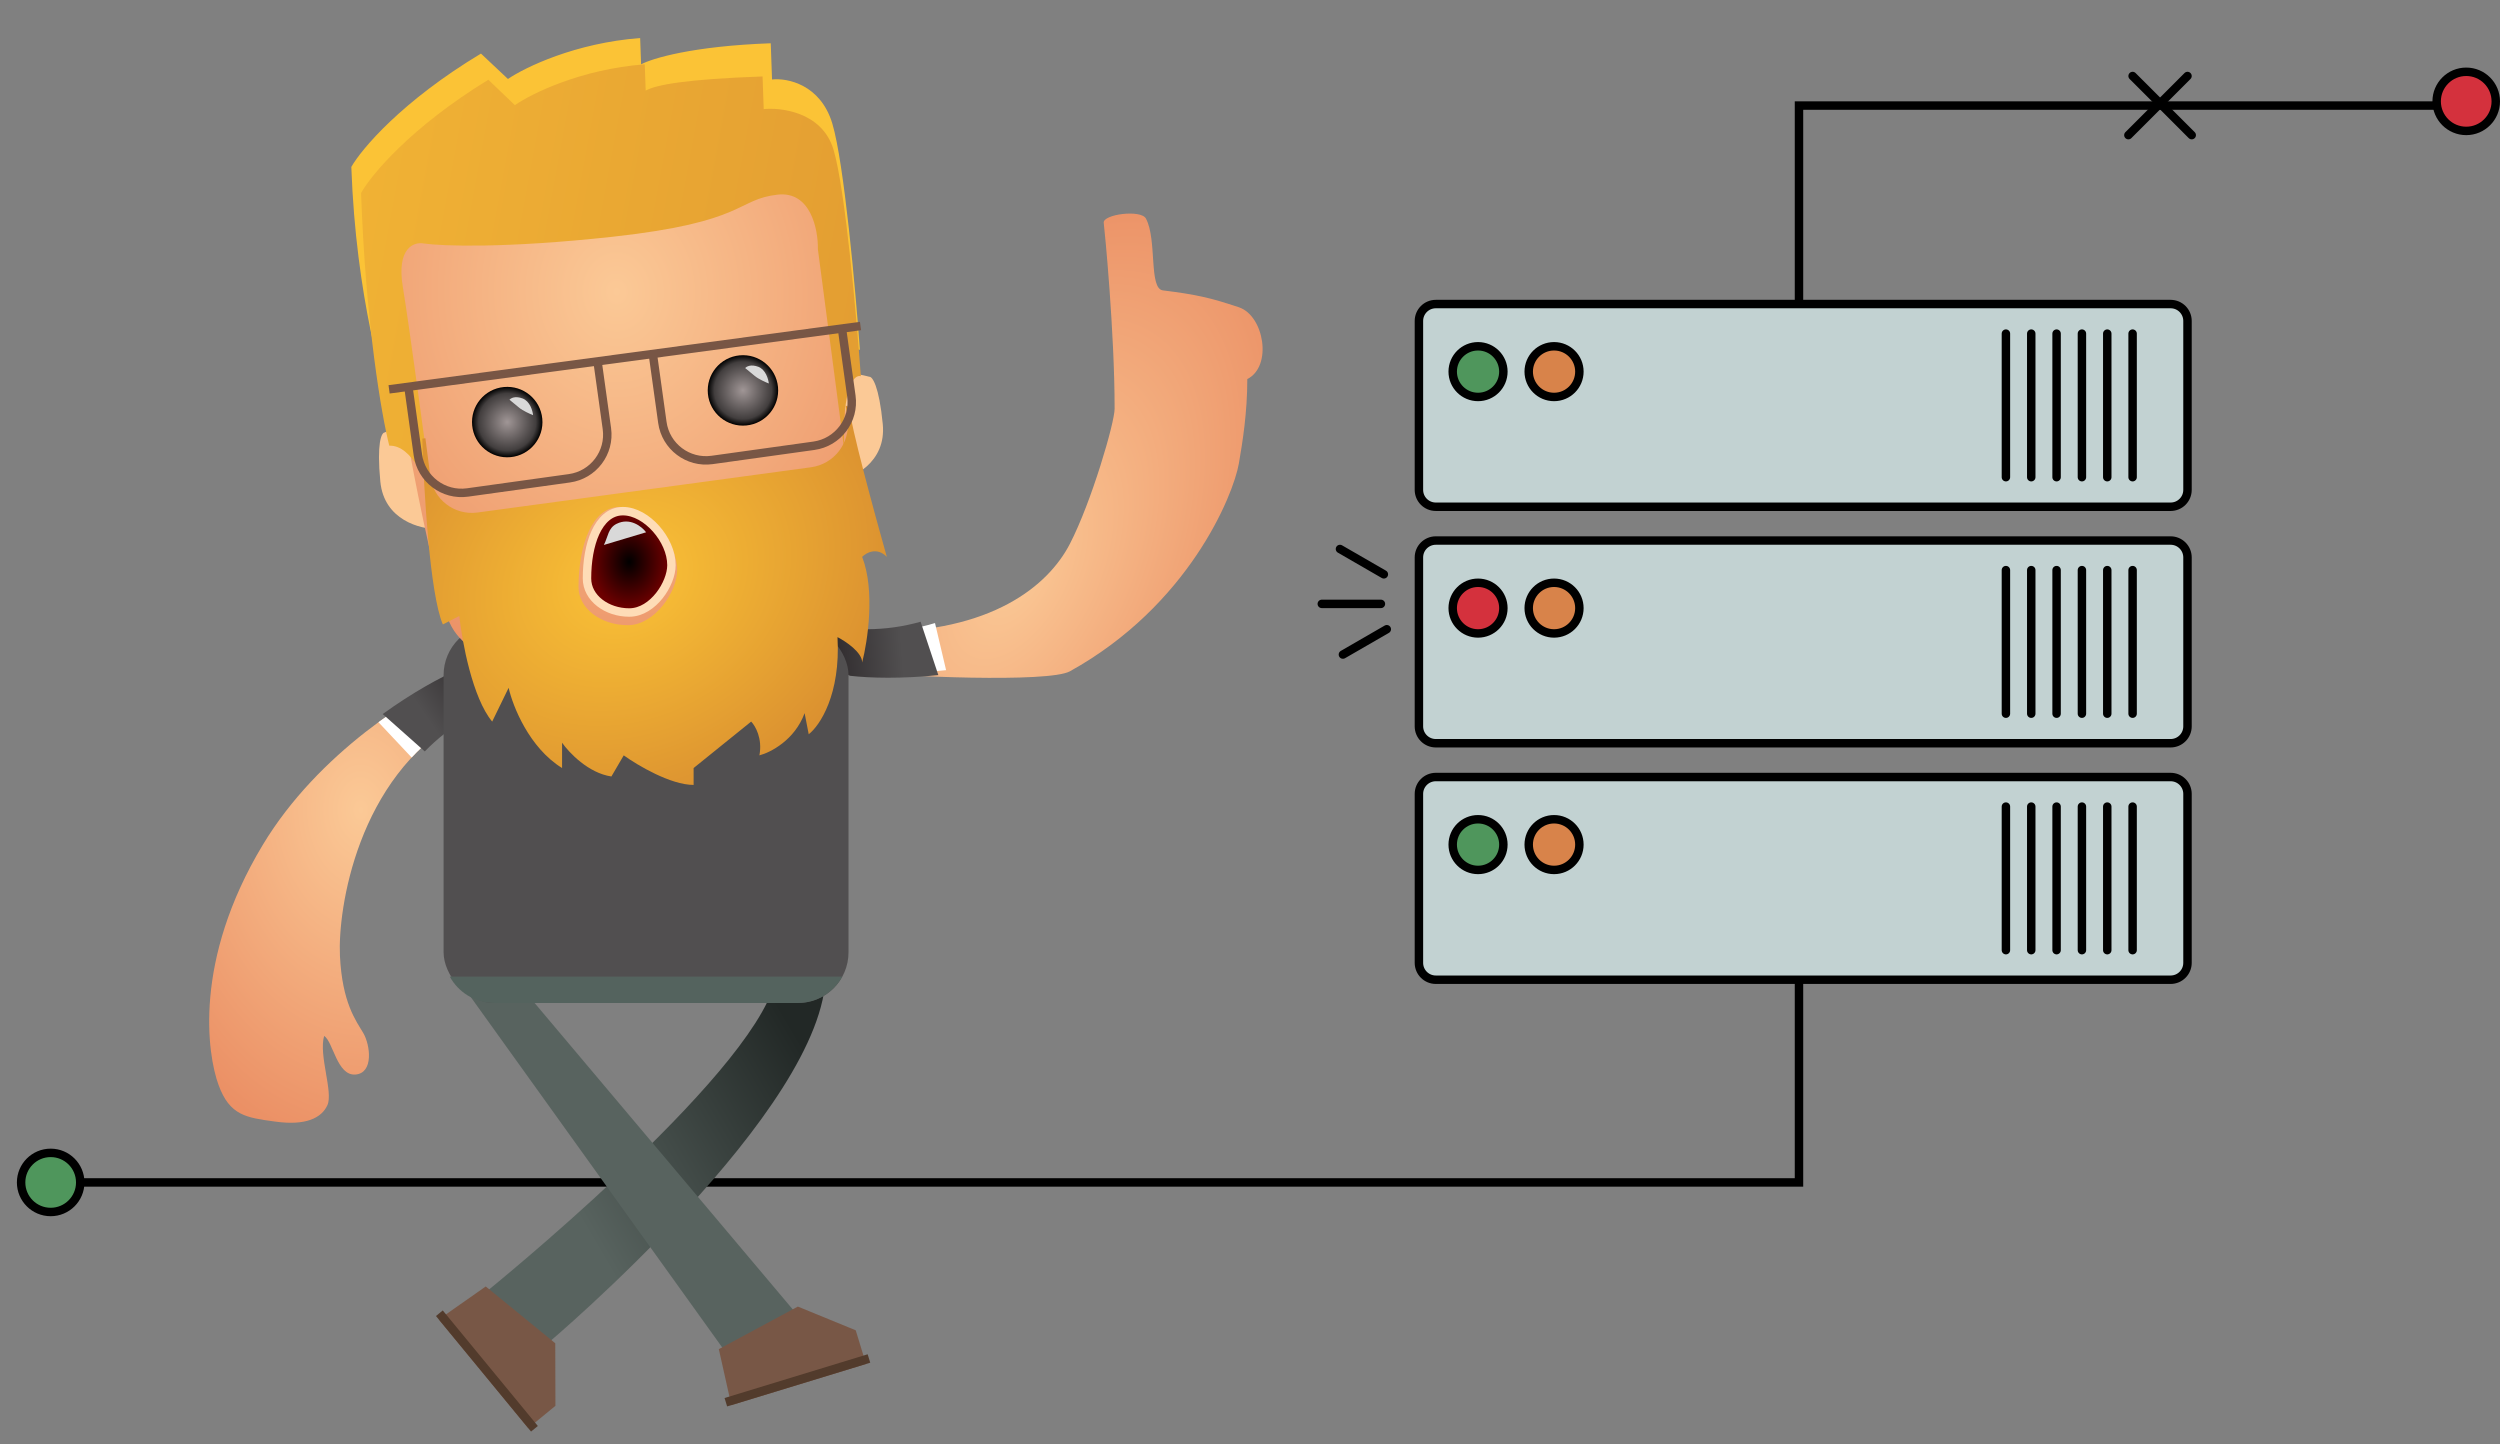<svg width="296" height="171" viewBox="0 0 296 171" fill="none" xmlns="http://www.w3.org/2000/svg">
<rect x="0" y="0" width="296" height="171" fill="#808080" stroke="none"/>
<line x1="156.5" y1="71.5" x2="163.5" y2="71.5" stroke="black" stroke-linecap="round"/>
<path d="M158.652 65L163.848 68" stroke="black" stroke-linecap="round"/>
<path d="M164.196 74.5L159 77.5" stroke="black" stroke-linecap="round"/>
<path d="M6.5 140H213V111.5M213 37V12.5H290.5" stroke="black" stroke-linecap="round"/>
<path d="M252.5 9L259.5 16" stroke="black" stroke-linecap="round"/>
<path d="M259 9L252 16" stroke="black" stroke-linecap="round"/>
<circle cx="292" cy="12" r="3.5" fill="#D4313D" stroke="black"/>
<circle cx="6" cy="140" r="3.5" fill="#4F965C" stroke="black"/>
<path d="M168 38C168 36.895 168.895 36 170 36H257C258.105 36 259 36.895 259 38V58C259 59.105 258.105 60 257 60H170C168.895 60 168 59.105 168 58V38Z" fill="#C2D2D2" stroke="black"/>
<path d="M168 66C168 64.895 168.895 64 170 64H257C258.105 64 259 64.895 259 66V86C259 87.105 258.105 88 257 88H170C168.895 88 168 87.105 168 86V66Z" fill="#C2D2D2" stroke="black"/>
<path d="M168 94C168 92.895 168.895 92 170 92H257C258.105 92 259 92.895 259 94V114C259 115.105 258.105 116 257 116H170C168.895 116 168 115.105 168 114V94Z" fill="#C2D2D2" stroke="black"/>
<circle cx="175" cy="44" r="3" fill="#4F965C" stroke="black"/>
<circle cx="175" cy="72" r="3" fill="#D4313D" stroke="black"/>
<circle cx="175" cy="100" r="3" fill="#4F965C" stroke="black"/>
<circle cx="184" cy="44" r="3" fill="#D8834A" stroke="black"/>
<circle cx="184" cy="72" r="3" fill="#D8834A" stroke="black"/>
<circle cx="184" cy="100" r="3" fill="#D8834A" stroke="black"/>
<line x1="237.5" y1="39.5" x2="237.5" y2="56.5" stroke="black" stroke-linecap="round"/>
<line x1="237.5" y1="67.5" x2="237.5" y2="84.5" stroke="black" stroke-linecap="round"/>
<line x1="237.5" y1="95.5" x2="237.5" y2="112.5" stroke="black" stroke-linecap="round"/>
<line x1="240.5" y1="39.5" x2="240.5" y2="56.5" stroke="black" stroke-linecap="round"/>
<line x1="240.5" y1="67.5" x2="240.5" y2="84.5" stroke="black" stroke-linecap="round"/>
<line x1="240.5" y1="95.5" x2="240.5" y2="112.5" stroke="black" stroke-linecap="round"/>
<line x1="243.5" y1="39.5" x2="243.5" y2="56.5" stroke="black" stroke-linecap="round"/>
<line x1="243.5" y1="67.5" x2="243.5" y2="84.5" stroke="black" stroke-linecap="round"/>
<line x1="243.5" y1="95.5" x2="243.5" y2="112.5" stroke="black" stroke-linecap="round"/>
<line x1="246.5" y1="39.5" x2="246.5" y2="56.5" stroke="black" stroke-linecap="round"/>
<line x1="246.5" y1="67.5" x2="246.5" y2="84.5" stroke="black" stroke-linecap="round"/>
<line x1="246.5" y1="95.5" x2="246.5" y2="112.5" stroke="black" stroke-linecap="round"/>
<line x1="249.5" y1="39.5" x2="249.5" y2="56.5" stroke="black" stroke-linecap="round"/>
<line x1="249.5" y1="67.5" x2="249.5" y2="84.5" stroke="black" stroke-linecap="round"/>
<line x1="249.5" y1="95.5" x2="249.5" y2="112.5" stroke="black" stroke-linecap="round"/>
<line x1="252.5" y1="39.5" x2="252.5" y2="56.5" stroke="black" stroke-linecap="round"/>
<line x1="252.5" y1="67.5" x2="252.5" y2="84.5" stroke="black" stroke-linecap="round"/>
<line x1="252.5" y1="95.5" x2="252.5" y2="112.5" stroke="black" stroke-linecap="round"/>
<path d="M57.44 153.051C57.44 153.051 88.759 127.766 91.759 116.266C94.759 104.766 97.759 99.266 97.759 115.266C97.759 131.266 64.946 158.961 64.946 158.961L57.44 153.051Z" fill="url(#paint0_linear_103_3)"/>
<path d="M57.512 152.318L51.949 156.219L62.544 169.097L65.763 166.448L65.743 159.042L57.512 152.318Z" fill="#785746"/>
<rect x="52.423" y="155.155" width="17.718" height="1.042" transform="rotate(50.554 52.423 155.155)" fill="#523B2C"/>
<path d="M87.489 162.293L54.865 116.835L57.026 111.308L94.609 155.921L87.489 162.293Z" fill="#58635F"/>
<path d="M85.108 159.738L86.59 166.369L102.537 161.494L101.318 157.508L94.466 154.698L85.108 159.738Z" fill="#785746"/>
<rect x="85.787" y="165.525" width="17.718" height="1.042" transform="rotate(-16.996 85.787 165.525)" fill="#523B2C"/>
<path d="M31.107 100.045C37.707 89.075 49.22 82.088 54.151 79.965C58.253 79.401 64.046 79.653 54.399 85.177C42.341 92.082 39.983 107.584 40.249 113.168C40.515 118.752 42.164 120.868 43.006 122.298C43.849 123.728 44.262 127.059 42.08 127.226C39.898 127.394 39.442 123.319 38.378 122.653C37.713 124.946 39.469 129.295 38.768 130.844C38.068 132.392 36.175 133.285 32.668 132.807L32.545 132.79C29.116 132.324 27.199 132.063 25.88 128.471C24.546 124.837 22.857 113.757 31.107 100.045Z" fill="url(#paint1_radial_103_3)"/>
<path fill-rule="evenodd" clip-rule="evenodd" d="M48.739 89.688L44.809 85.509C48.544 82.771 51.983 80.898 54.151 79.965C58.254 79.401 64.046 79.653 54.4 85.177C52.206 86.433 50.333 87.974 48.739 89.688Z" fill="white"/>
<path fill-rule="evenodd" clip-rule="evenodd" d="M50.293 88.969L45.312 84.543C48.867 81.974 52.145 80.189 54.32 79.251C59.065 78.607 65.912 78.862 55.331 85.031C53.393 86.161 51.724 87.495 50.293 88.969Z" fill="url(#paint2_linear_103_3)"/>
<path d="M126.681 79.48C124.181 80.864 106.488 80.107 101.156 79.48C97.321 77.918 92.43 74.803 103.547 74.841C117.442 74.89 124.12 69.35 126.681 64.38C129.242 59.411 131.971 50.048 131.971 48.388C131.971 39.38 130.81 27.38 130.681 26.38C130.552 25.38 135.092 24.772 135.681 25.88C137.009 28.38 136 34.17 137.681 34.38C141.681 34.88 143.291 35.25 146.681 36.38C149.681 37.38 150.681 43.38 147.681 44.88C147.681 48.88 147.119 52.353 146.681 54.88C146.02 58.695 140.681 71.729 126.681 79.48Z" fill="url(#paint3_radial_103_3)"/>
<path fill-rule="evenodd" clip-rule="evenodd" d="M110.704 73.765L112.018 79.348C107.415 79.852 103.5 79.755 101.156 79.48C97.321 77.917 92.43 74.803 103.546 74.841C106.075 74.85 108.467 74.452 110.704 73.765Z" fill="white"/>
<path fill-rule="evenodd" clip-rule="evenodd" d="M108.999 73.611L111.1 79.934C106.737 80.381 103.006 80.288 100.653 80.014C96.221 78.199 90.419 74.555 102.666 74.502C104.91 74.493 107.022 74.171 108.999 73.611Z" fill="url(#paint4_linear_103_3)"/>
<rect x="52.521" y="73.937" width="47.943" height="44.816" rx="6" fill="#514F50"/>
<path fill-rule="evenodd" clip-rule="evenodd" d="M53.252 115.627C54.271 117.49 56.248 118.753 58.521 118.753H94.464C96.737 118.753 98.715 117.49 99.733 115.627H53.252Z" fill="#54635E"/>
<path d="M104.52 50.213C104.962 54.778 100.956 56.666 98.898 57.04C98.184 53.27 96.944 45.502 97.693 44.592C98.443 43.681 101.497 44.223 102.93 44.608C103.276 44.575 104.078 45.649 104.52 50.213Z" fill="#FBC996"/>
<path d="M45.031 57.02C45.473 61.585 49.767 62.67 51.858 62.642C51.836 58.805 51.563 50.943 50.653 50.193C49.742 49.444 46.849 50.562 45.516 51.214C45.17 51.248 44.589 52.456 45.031 57.02Z" fill="#FBC996"/>
<path d="M91.296 75.222C87.247 76.661 80.629 78.611 67.536 78.57C61.776 78.552 54.676 78.768 52.828 72.664C50.981 66.56 48.957 56.111 48.176 51.649L44.008 24.827L51.387 19.924L87.026 14.903L96.865 19.186L98.773 38.896C99.655 44.395 101.391 57.281 101.284 64.831C101.178 72.38 95.345 73.783 91.296 75.222Z" fill="url(#paint5_radial_103_3)"/>
<path d="M56.946 6.344C47.573 11.982 42.808 17.639 41.597 19.763C42.151 35.347 45.473 45.727 46.369 49.206C49.144 49.107 49.641 54.195 50.238 56.514C49.36 49.914 47.408 35.55 46.625 30.897C45.842 26.244 47.977 25.517 49.143 25.736C51.342 26.048 58.969 26.323 71.889 24.927C88.039 23.182 86.786 20.496 91.784 19.928C95.782 19.474 96.691 24.045 96.645 26.387L99.804 50.07C99.538 42.59 101.032 41.185 101.812 41.417C101.306 34.413 99.943 19.248 98.543 14.617C97.143 9.985 93.204 9.215 91.409 9.409L91.257 5.124C82.005 5.453 77.168 6.925 75.906 7.62L75.795 4.503C68.095 5.089 62.151 7.979 60.141 9.351L56.946 6.344Z" fill="#FBC336"/>
<path d="M57.821 9.442C48.616 15.074 43.938 20.728 42.749 22.851C43.304 38.435 45.207 49.289 46.089 52.769C48.816 52.672 50.674 57.287 51.262 59.607C50.395 53.006 48.469 38.641 47.696 33.987C46.924 29.334 49.022 28.609 50.167 28.828C52.328 29.142 59.821 29.421 72.514 28.034C88.38 26.299 87.147 23.612 92.057 23.047C95.985 22.596 96.881 27.167 96.838 29.509L99.956 53.194C99.689 45.713 101.157 44.309 101.923 44.542C101.421 37.538 100.073 22.372 98.695 17.74C97.316 13.108 92.187 12.726 90.424 12.919L90.287 9.052C81.197 9.376 77.689 10.035 76.45 10.729L76.339 7.613C68.775 8.194 62.936 11.08 60.962 12.45L57.821 9.442Z" fill="url(#paint6_linear_103_3)"/>
<circle cx="60.056" cy="49.975" r="4.169" transform="rotate(-5.531 60.056 49.975)" fill="url(#paint7_radial_103_3)"/>
<path d="M61.879 47.18C61.009 46.846 60.479 47.141 60.323 47.331L61.461 48.268C61.916 48.643 62.755 49.015 63.117 49.155C63.067 48.636 62.749 47.515 61.879 47.18Z" fill="#D9D9D9"/>
<circle cx="87.965" cy="46.225" r="4.169" transform="rotate(-5.531 87.965 46.225)" fill="url(#paint8_radial_103_3)"/>
<path d="M89.788 43.431C88.918 43.096 88.388 43.392 88.232 43.581L89.37 44.519C89.825 44.893 90.664 45.266 91.027 45.405C90.976 44.886 90.658 43.766 89.788 43.431Z" fill="#D9D9D9"/>
<path fill-rule="evenodd" clip-rule="evenodd" d="M50 51.935L50.369 51.885L50.949 56.395C51.301 59.134 53.805 61.053 56.541 60.682L96.029 55.323C98.765 54.952 100.698 52.431 100.346 49.692L100.131 48.022C100.448 48.136 100.62 48.272 100.62 48.435C100.62 50.035 103.54 60.769 105 65.935C103.832 64.735 102.567 65.435 102.08 65.935C103.637 69.935 102.729 75.935 102.08 78.435C102.08 77.235 100.133 75.935 99.159 75.435C99.549 82.235 97.05 85.935 95.752 86.935L95.266 84.435C94.097 87.635 91.21 89.102 89.912 89.435C90.301 87.435 89.425 85.935 88.938 85.435L82.124 90.935L82.124 92.935C79.398 92.935 75.472 90.602 73.85 89.435L72.39 91.935C69.664 91.535 67.36 89.102 66.549 87.935L66.549 90.935C62.655 88.535 60.708 83.602 60.221 81.435L58.275 85.435C55.938 82.635 54.705 75.935 54.381 72.935L52.434 73.935C50.876 70.335 50.162 57.769 50 51.935ZM74.337 74.022C77.562 74.022 80.177 70.008 80.177 67.522C80.177 64.022 76.589 60.022 73.363 60.022C70.137 60.022 68.496 64.522 68.496 69.522C68.496 72.008 71.111 74.022 74.337 74.022Z" fill="url(#paint9_radial_103_3)"/>
<path d="M74.5 72.522C75.958 72.522 77.213 71.604 78.075 70.511C78.937 69.417 79.5 68.034 79.5 66.915C79.5 65.385 78.739 63.798 77.681 62.606C76.629 61.419 75.191 60.522 73.75 60.522C72.221 60.522 71.151 61.621 70.488 63.074C69.822 64.535 69.5 66.479 69.5 68.487C69.5 70.821 71.858 72.522 74.5 72.522Z" fill="url(#paint10_radial_103_3)" stroke="#FEDCB7"/>
<path d="M73 62.022C72 62.522 72 63.522 71.5 64.522L76.5 63.022C76 62.356 74.6 61.222 73 62.022Z" fill="#D9D9D9"/>
<path d="M46.068 46.098L101.886 38.599" stroke="#785645"/>
<path d="M99.675 38.809L100.802 46.899C101.199 49.749 99.21 52.382 96.36 52.779L84.304 54.459C81.454 54.856 78.821 52.867 78.424 50.017L77.297 41.927" stroke="#785645"/>
<path d="M70.729 42.659L71.856 50.748C72.253 53.599 70.264 56.232 67.413 56.629L55.358 58.309C52.507 58.706 49.874 56.717 49.477 53.866L48.35 45.776" stroke="#785645"/>
<defs>
<linearGradient id="paint0_linear_103_3" x1="104.137" y1="127.906" x2="58.376" y2="154.652" gradientUnits="userSpaceOnUse">
<stop offset="0.109" stop-color="#222826"/>
<stop offset="0.734" stop-color="#58635F"/>
</linearGradient>
<radialGradient id="paint1_radial_103_3" cx="0" cy="0" r="1" gradientUnits="userSpaceOnUse" gradientTransform="translate(42.727 95.896) rotate(88.95) scale(40.699 29.102)">
<stop stop-color="#FBC996"/>
<stop offset="1" stop-color="#EB9065"/>
</radialGradient>
<linearGradient id="paint2_linear_103_3" x1="56.184" y1="80.232" x2="47.203" y2="86.309" gradientUnits="userSpaceOnUse">
<stop stop-color="#332F31"/>
<stop offset="0.677" stop-color="#514F50"/>
</linearGradient>
<radialGradient id="paint3_radial_103_3" cx="0" cy="0" r="1" gradientUnits="userSpaceOnUse" gradientTransform="translate(120.057 67.975) rotate(-61.422) scale(50.234 28.058)">
<stop stop-color="#FBC996"/>
<stop offset="1" stop-color="#EB9065"/>
</radialGradient>
<linearGradient id="paint4_linear_103_3" x1="99.529" y1="78.232" x2="110.345" y2="77.459" gradientUnits="userSpaceOnUse">
<stop stop-color="#332F31"/>
<stop offset="0.677" stop-color="#514F50"/>
</linearGradient>
<radialGradient id="paint5_radial_103_3" cx="0" cy="0" r="1" gradientUnits="userSpaceOnUse" gradientTransform="translate(73 34.522) rotate(86.496) scale(49.092 42.426)">
<stop stop-color="#FBC996"/>
<stop offset="1" stop-color="#EB9065"/>
</radialGradient>
<linearGradient id="paint6_linear_103_3" x1="24.5" y1="17.5" x2="108.5" y2="33" gradientUnits="userSpaceOnUse">
<stop stop-color="#F4B835"/>
<stop offset="1" stop-color="#E29C32"/>
</linearGradient>
<radialGradient id="paint7_radial_103_3" cx="0" cy="0" r="1" gradientUnits="userSpaceOnUse" gradientTransform="translate(60.056 49.975) rotate(90) scale(4.169)">
<stop stop-color="#A09696"/>
<stop offset="0.812" stop-color="#423E3E"/>
<stop offset="1"/>
</radialGradient>
<radialGradient id="paint8_radial_103_3" cx="0" cy="0" r="1" gradientUnits="userSpaceOnUse" gradientTransform="translate(87.965 46.225) rotate(90) scale(4.169)">
<stop stop-color="#A09696"/>
<stop offset="0.812" stop-color="#423E3E"/>
<stop offset="1"/>
</radialGradient>
<radialGradient id="paint9_radial_103_3" cx="0" cy="0" r="1" gradientUnits="userSpaceOnUse" gradientTransform="translate(74 68.5) rotate(63.905) scale(27.281 33.408)">
<stop stop-color="#FBC336"/>
<stop offset="1" stop-color="#DB9130"/>
</radialGradient>
<radialGradient id="paint10_radial_103_3" cx="0" cy="0" r="1" gradientUnits="userSpaceOnUse" gradientTransform="translate(74.5 66.522) rotate(90) scale(5.5 4.5)">
<stop/>
<stop offset="1" stop-color="#6C0000"/>
</radialGradient>
</defs>
</svg>
